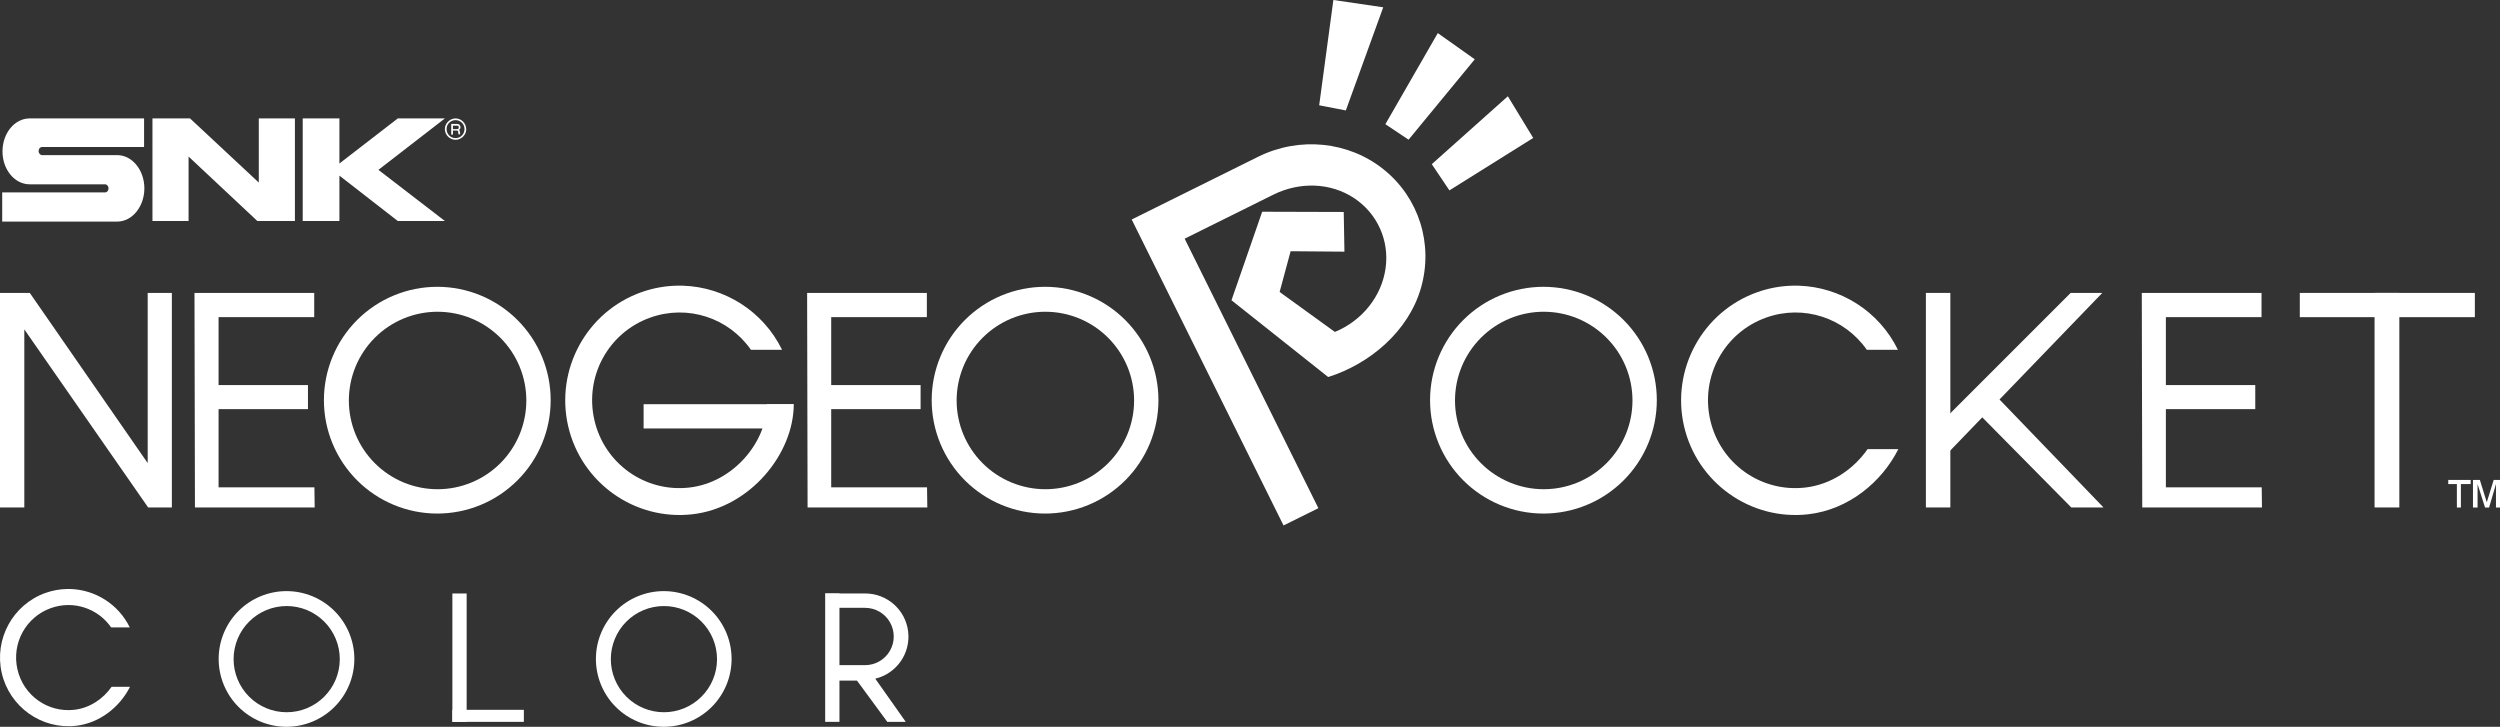 <?xml version="1.0" encoding="UTF-8" standalone="no"?>
<svg
   xmlns:dc="http://purl.org/dc/elements/1.1/"
   xmlns:cc="http://creativecommons.org/ns#"
   xmlns:rdf="http://www.w3.org/1999/02/22-rdf-syntax-ns#"
   xmlns:svg="http://www.w3.org/2000/svg"
   xmlns="http://www.w3.org/2000/svg"
   xmlns:sodipodi="http://sodipodi.sourceforge.net/DTD/sodipodi-0.dtd"
   xmlns:inkscape="http://www.inkscape.org/namespaces/inkscape"
   width="494.211"
   height="143.678"
   viewBox="0 0 494.211 143.678"
   version="1.1"
   id="svg124"
   sodipodi:docname="ngpc.svg"
   style="fill:none"
   inkscape:version="1.0.1 (1.0.1+r73)">
  <rect x="0" y="0" width="494.211" height="143.678" fill="#333333" stroke="none"/>
  <defs
     id="defs128" />
  <sodipodi:namedview
     pagecolor="#ffffff"
     bordercolor="#666666"
     borderopacity="1"
     objecttolerance="10"
     gridtolerance="10"
     guidetolerance="10"
     inkscape:pageopacity="0"
     inkscape:pageshadow="2"
     inkscape:window-width="1366"
     inkscape:window-height="740"
     id="namedview126"
     showgrid="false"
     inkscape:pagecheckerboard="true"
     inkscape:zoom="0.99203373"
     inkscape:cx="280.5"
     inkscape:cy="62.749759"
     inkscape:window-x="0"
     inkscape:window-y="0"
     inkscape:window-maximized="1"
     inkscape:current-layer="svg124"
     inkscape:document-rotation="0" />
  <path
     d="M 33.973,100.316 H 29.287 L 4.806,65.113 v 35.203 H 7.3222959e-8 V 57.904 H 5.887 l 23.309,33.642 v -33.642 h 4.777 z"
     id="path60"
     inkscape:connector-curvature="0"
     style="fill:#ffffff;stroke-width:0.882" />
  <path
     d="M 62.207,100.316 H 38.538 L 38.447,57.904 H 62.116 v 4.794 H 43.208 V 76.121 h 17.671 v 4.758 H 43.208 v 15.462 h 18.945 z"
     id="path62"
     inkscape:connector-curvature="0"
     style="fill:#ffffff;stroke-width:0.882" />
  <path
     d="m 86.446,56.697 c -2.943,0 -5.858,0.58 -8.577,1.706 -2.719,1.126 -5.19,2.777 -7.272,4.859 -2.081,2.081 -3.732,4.552 -4.859,7.271 -1.126,2.719 -1.706,5.634 -1.706,8.577 0,2.943 0.58,5.858 1.706,8.577 1.126,2.72 2.777,5.19 4.859,7.271 2.081,2.082 4.552,3.733 7.272,4.859 2.719,1.126 5.634,1.706 8.577,1.706 2.943,0 5.858,-0.58 8.578,-1.706 2.719,-1.126 5.19,-2.778 7.271,-4.859 2.082,-2.081 3.733,-4.551 4.859,-7.271 1.126,-2.719 1.706,-5.634 1.706,-8.577 0,-2.943 -0.58,-5.858 -1.706,-8.577 -1.126,-2.719 -2.778,-5.19 -4.859,-7.271 -2.081,-2.081 -4.552,-3.732 -7.271,-4.859 -2.719,-1.126 -5.635,-1.706 -8.578,-1.706 z m 0.059,4.931 c 2.304,0 4.585,0.454 6.714,1.335 2.128,0.882 4.062,2.174 5.691,3.803 1.629,1.629 2.921,3.563 3.803,5.691 0.882,2.128 1.335,4.41 1.335,6.713 0,4.652 -1.849,9.114 -5.138,12.404 -3.29,3.289 -7.752,5.137 -12.405,5.137 -4.652,0 -9.114,-1.848 -12.404,-5.138 -3.29,-3.289 -5.138,-7.751 -5.138,-12.404 -8.9e-5,-4.652 1.848,-9.114 5.138,-12.404 3.29,-3.29 7.752,-5.138 12.404,-5.138 z"
     id="path64"
     inkscape:connector-curvature="0"
     style="fill:#ffffff;stroke-width:0.882" />
  <path
     d="m 206.594,56.697 c -2.943,0 -5.859,0.58 -8.578,1.706 -2.719,1.126 -5.19,2.777 -7.271,4.859 -2.082,2.081 -3.733,4.552 -4.859,7.272 -1.126,2.719 -1.706,5.634 -1.706,8.577 0,2.943 0.58,5.858 1.706,8.577 1.126,2.72 2.778,5.19 4.859,7.271 2.081,2.082 4.552,3.733 7.271,4.859 2.719,1.126 5.635,1.706 8.578,1.706 2.943,0 5.858,-0.58 8.577,-1.706 2.719,-1.126 5.19,-2.778 7.272,-4.859 2.081,-2.081 3.732,-4.551 4.858,-7.271 1.126,-2.719 1.706,-5.634 1.706,-8.577 0,-2.943 -0.58,-5.858 -1.706,-8.577 -1.126,-2.719 -2.778,-5.19 -4.858,-7.272 -2.082,-2.081 -4.552,-3.732 -7.272,-4.859 -2.719,-1.126 -5.634,-1.706 -8.577,-1.706 z m 0.059,4.931 c 2.304,0 4.585,0.454 6.713,1.335 2.128,0.882 4.062,2.174 5.691,3.803 1.629,1.629 2.921,3.563 3.803,5.691 0.882,2.128 1.335,4.41 1.335,6.713 0,4.652 -1.848,9.114 -5.138,12.404 -3.29,3.289 -7.752,5.137 -12.404,5.137 -4.652,0 -9.114,-1.848 -12.404,-5.138 -3.29,-3.289 -5.138,-7.751 -5.138,-12.404 0,-4.652 1.848,-9.114 5.138,-12.404 3.289,-3.29 7.752,-5.138 12.404,-5.138 z"
     id="path66"
     inkscape:connector-curvature="0"
     style="fill:#ffffff;stroke-width:0.882" />
  <path
     d="m 133.974,56.469 c -2.395,0.034 -4.819,0.455 -7.184,1.294 -10.812,3.84 -17.049,15.257 -14.476,26.466 2.574,11.209 13.17,18.737 24.567,17.434 11.396,-1.302 20.032,-11.958 20.032,-21.761 h -5.317 c 0,7.409 -6.576,15.48 -15.319,16.478 -8.743,0.999 -16.798,-4.715 -18.778,-13.341 -1.98,-8.626 2.776,-17.318 11.073,-20.264 7.419,-2.635 15.496,0.086 19.881,6.38 h 6.15 c -3.773,-7.722 -11.45,-12.421 -19.605,-12.677 -0.34,-0.011 -0.682,-0.013 -1.023,-0.009 z"
     id="path68"
     inkscape:connector-curvature="0"
     style="fill:#ffffff;stroke-width:0.882" />
  <path
     d="m 156.912,79.902 h -29.681 v 4.8 h 25.996 z"
     id="path70"
     inkscape:connector-curvature="0"
     style="fill:#ffffff;stroke-width:0.882" />
  <path
     d="m 183.316,100.316 h -23.669 l -0.091,-42.412 h 23.668 v 4.794 H 164.316 V 76.121 h 17.671 v 4.758 h -17.671 v 15.462 h 18.946 z"
     id="path72"
     inkscape:connector-curvature="0"
     style="fill:#ffffff;stroke-width:0.882" />
  <path
     d="m 305.114,56.697 c -2.943,0 -5.858,0.58 -8.577,1.706 -2.719,1.126 -5.19,2.777 -7.272,4.859 -2.082,2.081 -3.732,4.552 -4.858,7.272 -1.126,2.719 -1.707,5.634 -1.707,8.577 0,2.943 0.58,5.858 1.707,8.577 1.126,2.72 2.777,5.19 4.858,7.271 2.082,2.082 4.552,3.733 7.272,4.859 2.719,1.126 5.634,1.706 8.577,1.706 2.943,0 5.858,-0.58 8.577,-1.706 2.719,-1.126 5.19,-2.778 7.272,-4.859 2.081,-2.081 3.732,-4.551 4.858,-7.271 1.126,-2.719 1.706,-5.634 1.706,-8.577 0,-2.943 -0.58,-5.858 -1.706,-8.577 -1.126,-2.719 -2.778,-5.19 -4.858,-7.272 -2.082,-2.081 -4.552,-3.732 -7.272,-4.859 -2.719,-1.126 -5.634,-1.706 -8.577,-1.706 z m 0.059,4.931 c 2.304,0 4.585,0.454 6.713,1.335 2.128,0.882 4.063,2.174 5.691,3.803 1.629,1.629 2.921,3.563 3.803,5.691 0.881,2.128 1.335,4.41 1.335,6.713 0,4.652 -1.848,9.114 -5.138,12.404 -3.29,3.289 -7.752,5.137 -12.404,5.137 -4.652,0 -9.113,-1.848 -12.404,-5.138 -3.289,-3.289 -5.138,-7.751 -5.138,-12.404 0,-4.652 1.848,-9.114 5.138,-12.404 3.289,-3.29 7.752,-5.138 12.404,-5.138 z"
     id="path74"
     inkscape:connector-curvature="0"
     style="fill:#ffffff;stroke-width:0.882" />
  <path
     d="m 354.563,56.468 v 8.82e-4 c -2.394,0.034 -4.818,0.454 -7.184,1.294 -10.812,3.84 -17.049,15.257 -14.476,26.466 2.574,11.21 13.17,18.736 24.567,17.434 7.935,-0.907 14.528,-6.349 17.803,-12.881 h -6.079 c -2.742,3.94 -7.155,7.007 -12.328,7.599 -8.743,0.999 -16.798,-4.716 -18.778,-13.342 -1.98,-8.626 2.776,-17.318 11.073,-20.264 7.419,-2.635 15.496,0.086 19.881,6.38 h 6.15 c -3.773,-7.722 -11.45,-12.421 -19.605,-12.677 -0.34,-0.011 -0.682,-0.013 -1.024,-0.009 z"
     id="path76"
     inkscape:connector-curvature="0"
     style="fill:#ffffff;stroke-width:0.882" />
  <path
     d="m 447.158,100.316 h -23.668 l -0.092,-42.412 h 23.669 v 4.794 H 428.159 V 76.121 h 17.671 v 4.758 h -17.671 v 15.462 h 18.945 z"
     id="path78"
     inkscape:connector-curvature="0"
     style="fill:#ffffff;stroke-width:0.882" />
  <path
     d="m 380.718,57.904 h 4.835 v 42.412 h -4.835 z"
     id="path80"
     inkscape:connector-curvature="0"
     style="fill:#ffffff;stroke-width:0.882" />
  <path
     d="m 409.461,100.316 h 6.368 l -21.987,-22.828 -3.965,3.004 z"
     id="path82"
     inkscape:connector-curvature="0"
     style="fill:#ffffff;stroke-width:0.882" />
  <path
     d="m 409.341,57.904 h 6.248 l -32.561,33.761 1.322,-8.771 z"
     id="path84"
     inkscape:connector-curvature="0"
     style="fill:#ffffff;stroke-width:0.882" />
  <path
     d="m 454.636,57.904 h 34.603 v 4.794 h -34.603 z"
     id="path86"
     inkscape:connector-curvature="0"
     style="fill:#ffffff;stroke-width:0.882" />
  <path
     d="m 469.414,57.904 h 4.897 v 42.412 h -4.897 z"
     id="path88"
     inkscape:connector-curvature="0"
     style="fill:#ffffff;stroke-width:0.882" />
  <path
     d="m 243.445,59.355 6.07,-17.498 16.12,0.048 0.138,7.845 -10.639,-0.086 -2.173,8.053 10.923,7.902 c 5.383,-2.212 9.226,-7.023 10.016,-12.54 0.789,-5.518 -1.599,-10.859 -6.226,-13.923 -4.627,-3.064 -10.73,-3.266 -15.945,-0.678 l -17.543,8.706 26.437,53.274 -6.888,3.418 -30.016,-60.484 24.969,-12.391 c 8.179,-4.059 17.912,-3.075 24.865,2.514 6.953,5.589 9.833,14.742 7.356,23.384 -2.476,8.642 -10.17,15.057 -18.351,17.633 z"
     id="path90"
     inkscape:connector-curvature="0"
     style="fill:#ffffff;stroke-width:0.882" />
  <path
     d="m 263.586,0 -2.804,20.814 5.268,1.019 7.391,-20.39 z"
     id="path92"
     inkscape:connector-curvature="0"
     style="fill:#ffffff;stroke-width:0.882" />
  <path
     d="m 284.23,6.542 -10.364,18.011 4.588,3.058 13.084,-15.887 z"
     id="path94"
     inkscape:connector-curvature="0"
     style="fill:#ffffff;stroke-width:0.882" />
  <path
     d="m 298.079,19.03 -15.037,13.423 3.483,5.182 16.566,-10.365 z"
     id="path96"
     inkscape:connector-curvature="0"
     style="fill:#ffffff;stroke-width:0.882" />
  <path
     d="m 13.306,116.433 v 8.8e-4 c -1.433,0.02 -2.883,0.272 -4.298,0.774 -6.47,2.298 -10.202,9.128 -8.662,15.836 1.54,6.707 7.88,11.211 14.7,10.432 4.748,-0.542 8.693,-3.799 10.653,-7.707 h -3.637 c -1.641,2.358 -4.282,4.193 -7.377,4.546 -5.231,0.598 -10.051,-2.821 -11.236,-7.983 -1.185,-5.162 1.661,-10.362 6.626,-12.126 4.44,-1.576 9.272,0.052 11.896,3.818 h 3.68 c -2.258,-4.62 -6.852,-7.432 -11.731,-7.585 -0.204,-0.007 -0.408,-0.007 -0.613,-0.004 z"
     id="path98"
     inkscape:connector-curvature="0"
     style="fill:#ffffff;stroke-width:0.882" />
  <path
     d="m 56.637,116.854 c -1.761,0 -3.505,0.348 -5.132,1.021 -1.627,0.674 -3.106,1.662 -4.351,2.907 -1.245,1.245 -2.233,2.724 -2.907,4.35 -0.674,1.627 -1.021,3.371 -1.021,5.133 0,1.761 0.347,3.505 1.021,5.133 0.674,1.627 1.662,3.105 2.907,4.35 1.245,1.245 2.724,2.233 4.351,2.907 1.627,0.674 3.371,1.021 5.132,1.021 1.761,0 3.505,-0.348 5.132,-1.021 1.627,-0.674 3.106,-1.662 4.351,-2.907 1.245,-1.245 2.233,-2.724 2.907,-4.35 0.674,-1.627 1.021,-3.371 1.021,-5.133 0,-1.761 -0.347,-3.505 -1.021,-5.133 -0.674,-1.627 -1.662,-3.105 -2.907,-4.35 -1.245,-1.245 -2.724,-2.233 -4.351,-2.907 -1.627,-0.674 -3.371,-1.021 -5.132,-1.021 z m 0.036,2.951 c 1.378,0 2.743,0.271 4.017,0.798 1.274,0.527 2.431,1.301 3.405,2.276 0.975,0.975 1.748,2.132 2.275,3.406 0.528,1.274 0.799,2.638 0.799,4.017 -8.8e-5,2.784 -1.106,5.454 -3.075,7.422 -1.969,1.969 -4.638,3.075 -7.422,3.075 -2.784,0 -5.453,-1.106 -7.422,-3.075 -1.968,-1.968 -3.074,-4.638 -3.074,-7.422 -8.8e-5,-2.784 1.106,-5.454 3.074,-7.423 1.968,-1.968 4.638,-3.074 7.422,-3.074 z"
     id="path100"
     inkscape:connector-curvature="0"
     style="fill:#ffffff;stroke-width:0.882" />
  <path
     d="m 92.249,117.322 h -2.821 v 25.377 h 2.821 z"
     id="path102"
     inkscape:connector-curvature="0"
     style="fill:#ffffff;stroke-width:0.882" />
  <path
     d="M 103.558,140.321 H 89.428 v 2.378 H 103.558 Z"
     id="path104"
     inkscape:connector-curvature="0"
     style="fill:#ffffff;stroke-width:0.882" />
  <path
     d="m 131.213,116.854 c -1.761,0 -3.505,0.348 -5.132,1.021 -1.627,0.674 -3.106,1.662 -4.351,2.907 -1.245,1.245 -2.233,2.724 -2.907,4.35 -0.674,1.627 -1.021,3.371 -1.021,5.133 0,1.761 0.348,3.505 1.021,5.133 0.674,1.627 1.662,3.105 2.907,4.35 1.245,1.245 2.724,2.233 4.351,2.907 1.627,0.674 3.37,1.021 5.132,1.021 1.761,0 3.505,-0.348 5.133,-1.021 1.627,-0.674 3.105,-1.662 4.35,-2.907 1.245,-1.245 2.233,-2.724 2.907,-4.35 0.674,-1.627 1.021,-3.371 1.021,-5.133 0,-1.761 -0.348,-3.505 -1.021,-5.133 -0.674,-1.627 -1.662,-3.105 -2.907,-4.35 -1.245,-1.245 -2.724,-2.233 -4.35,-2.907 -1.627,-0.674 -3.371,-1.021 -5.133,-1.021 z m 0.035,2.951 c 1.379,0 2.744,0.271 4.017,0.798 1.274,0.527 2.431,1.301 3.406,2.276 0.975,0.975 1.748,2.132 2.276,3.406 0.527,1.274 0.799,2.638 0.799,4.017 0,2.784 -1.106,5.454 -3.075,7.422 -1.969,1.969 -4.639,3.075 -7.423,3.075 -2.784,0 -5.453,-1.106 -7.422,-3.075 -1.968,-1.968 -3.074,-4.638 -3.074,-7.422 0,-2.784 1.105,-5.454 3.074,-7.423 1.969,-1.968 4.638,-3.074 7.422,-3.074 z"
     id="path106"
     inkscape:connector-curvature="0"
     style="fill:#ffffff;stroke-width:0.882" />
  <path
     d="m 163.125,117.322 h 2.822 v 25.377 h -2.822 z"
     id="path108"
     inkscape:connector-curvature="0"
     style="fill:#ffffff;stroke-width:0.882" />
  <path
     d="m 173.025,134.163 c 4.213,-1.001 7.009,-4.998 6.504,-9.299 -0.504,-4.301 -4.148,-7.543 -8.478,-7.543 h -7.926 l 1.578,2.838 h 6.31 c 2.024,0 3.894,1.08 4.907,2.833 1.012,1.753 1.012,3.913 0,5.665 -1.013,1.754 -2.883,2.833 -4.907,2.833 h -6.257 l -0.105,3.054 h 4.762 l 5.991,8.153 h 3.649 z"
     id="path110"
     inkscape:connector-curvature="0"
     style="fill:#ffffff;stroke-width:0.882" />
  <path
     d="m 488.868,94.881 v 5.456 h 0.909 v -4.644 l 1.477,4.644 h 0.796 l 1.365,-4.644 v 4.644 h 0.796 v -5.456 h -1.251 l -1.364,4.412 -1.365,-4.412 z m -3.183,0.813 v 4.643 h 0.796 v -4.643 h 1.933 v -0.813 h -4.433 v 0.813 z"
     id="path112"
     inkscape:connector-curvature="0"
     style="clip-rule:evenodd;fill:#ffffff;fill-rule:evenodd;stroke-width:0.882" />
  <path
     d="m 0.492,29.922 c 0,3.598 2.399,6.512 5.369,6.512 H 20.77 c 0.343,0 0.685,0.343 0.685,0.8 0,0.457 -0.286,0.8 -0.685,0.8 H 0.435 v 5.769 H 23.169 c 2.97,0 5.369,-2.97 5.369,-6.569 0,-3.599 -2.399,-6.569 -5.369,-6.569 H 8.318 c -0.343,0 -0.685,-0.343 -0.685,-0.8 0,-0.457 0.286,-0.8 0.685,-0.8 H 28.481 V 23.41 H 5.863 c -2.97,0 -5.369,2.913 -5.369,6.512 z"
     id="path114"
     inkscape:connector-curvature="0"
     style="fill:#ffffff;stroke-width:0.882" />
  <path
     d="M 30.138,23.41 V 43.688 H 37.278 V 30.95 l 13.595,12.738 h 7.426 V 23.41 H 51.159 V 36.091 L 37.564,23.41 Z"
     id="path116"
     inkscape:connector-curvature="0"
     style="fill:#ffffff;stroke-width:0.882" />
  <path
     d="m 67.096,32.321 v -8.911 h -7.254 v 20.278 h 7.254 v -8.968 l 11.538,8.968 h 9.311 L 74.807,33.577 87.945,23.41 h -9.311 z"
     id="path118"
     inkscape:connector-curvature="0"
     style="fill:#ffffff;stroke-width:0.882" />
  <path
     d="m 90.056,23.41 c 0.571,0 1.084,0.228 1.485,0.628 v 0 c 0.4,0.4 0.571,0.857 0.628,1.485 0,0.571 -0.228,1.085 -0.628,1.485 -0.4,0.4 -0.914,0.628 -1.485,0.628 -0.571,0 -1.085,-0.228 -1.485,-0.628 -0.399,-0.4 -0.628,-0.914 -0.628,-1.485 0,-0.571 0.228,-1.085 0.628,-1.485 0.401,-0.4 0.915,-0.628 1.485,-0.628 z m 0,3.884 c 0.514,0 0.914,-0.171 1.257,-0.514 0.342,-0.343 0.513,-0.8 0.513,-1.257 0,-0.457 -0.171,-0.914 -0.513,-1.257 -0.343,-0.343 -0.743,-0.514 -1.257,-0.514 -0.457,0 -0.914,0.171 -1.257,0.514 -0.342,0.343 -0.514,0.743 -0.514,1.257 0,0.457 0.172,0.914 0.514,1.257 0.343,0.343 0.743,0.514 1.257,0.514 z"
     id="path120"
     inkscape:connector-curvature="0"
     style="clip-rule:evenodd;fill:#ffffff;fill-rule:evenodd;stroke-width:0.882" />
  <path
     d="m 91.028,25.123 v 0.057 0 c 0,0.228 -0.115,0.4 -0.286,0.457 0.016,0.031 0.035,0.063 0.056,0.095 0.055,0.086 0.115,0.18 0.115,0.304 l 0.057,0.514 H 90.628 l -0.056,-0.514 c 0,-0.114 -0.115,-0.228 -0.286,-0.228 h -0.743 v 0.8 H 89.2 V 24.495 h 1.2 c 0.343,0 0.629,0.286 0.629,0.628 z m -0.629,-0.286 h -0.856 v 0 0.685 h 0.856 c 0.171,0 0.286,-0.114 0.286,-0.286 v -0.114 c 0,-0.171 -0.115,-0.286 -0.286,-0.286 z"
     id="path122"
     inkscape:connector-curvature="0"
     style="clip-rule:evenodd;fill:#ffffff;fill-rule:evenodd;stroke-width:0.882" />
</svg>
